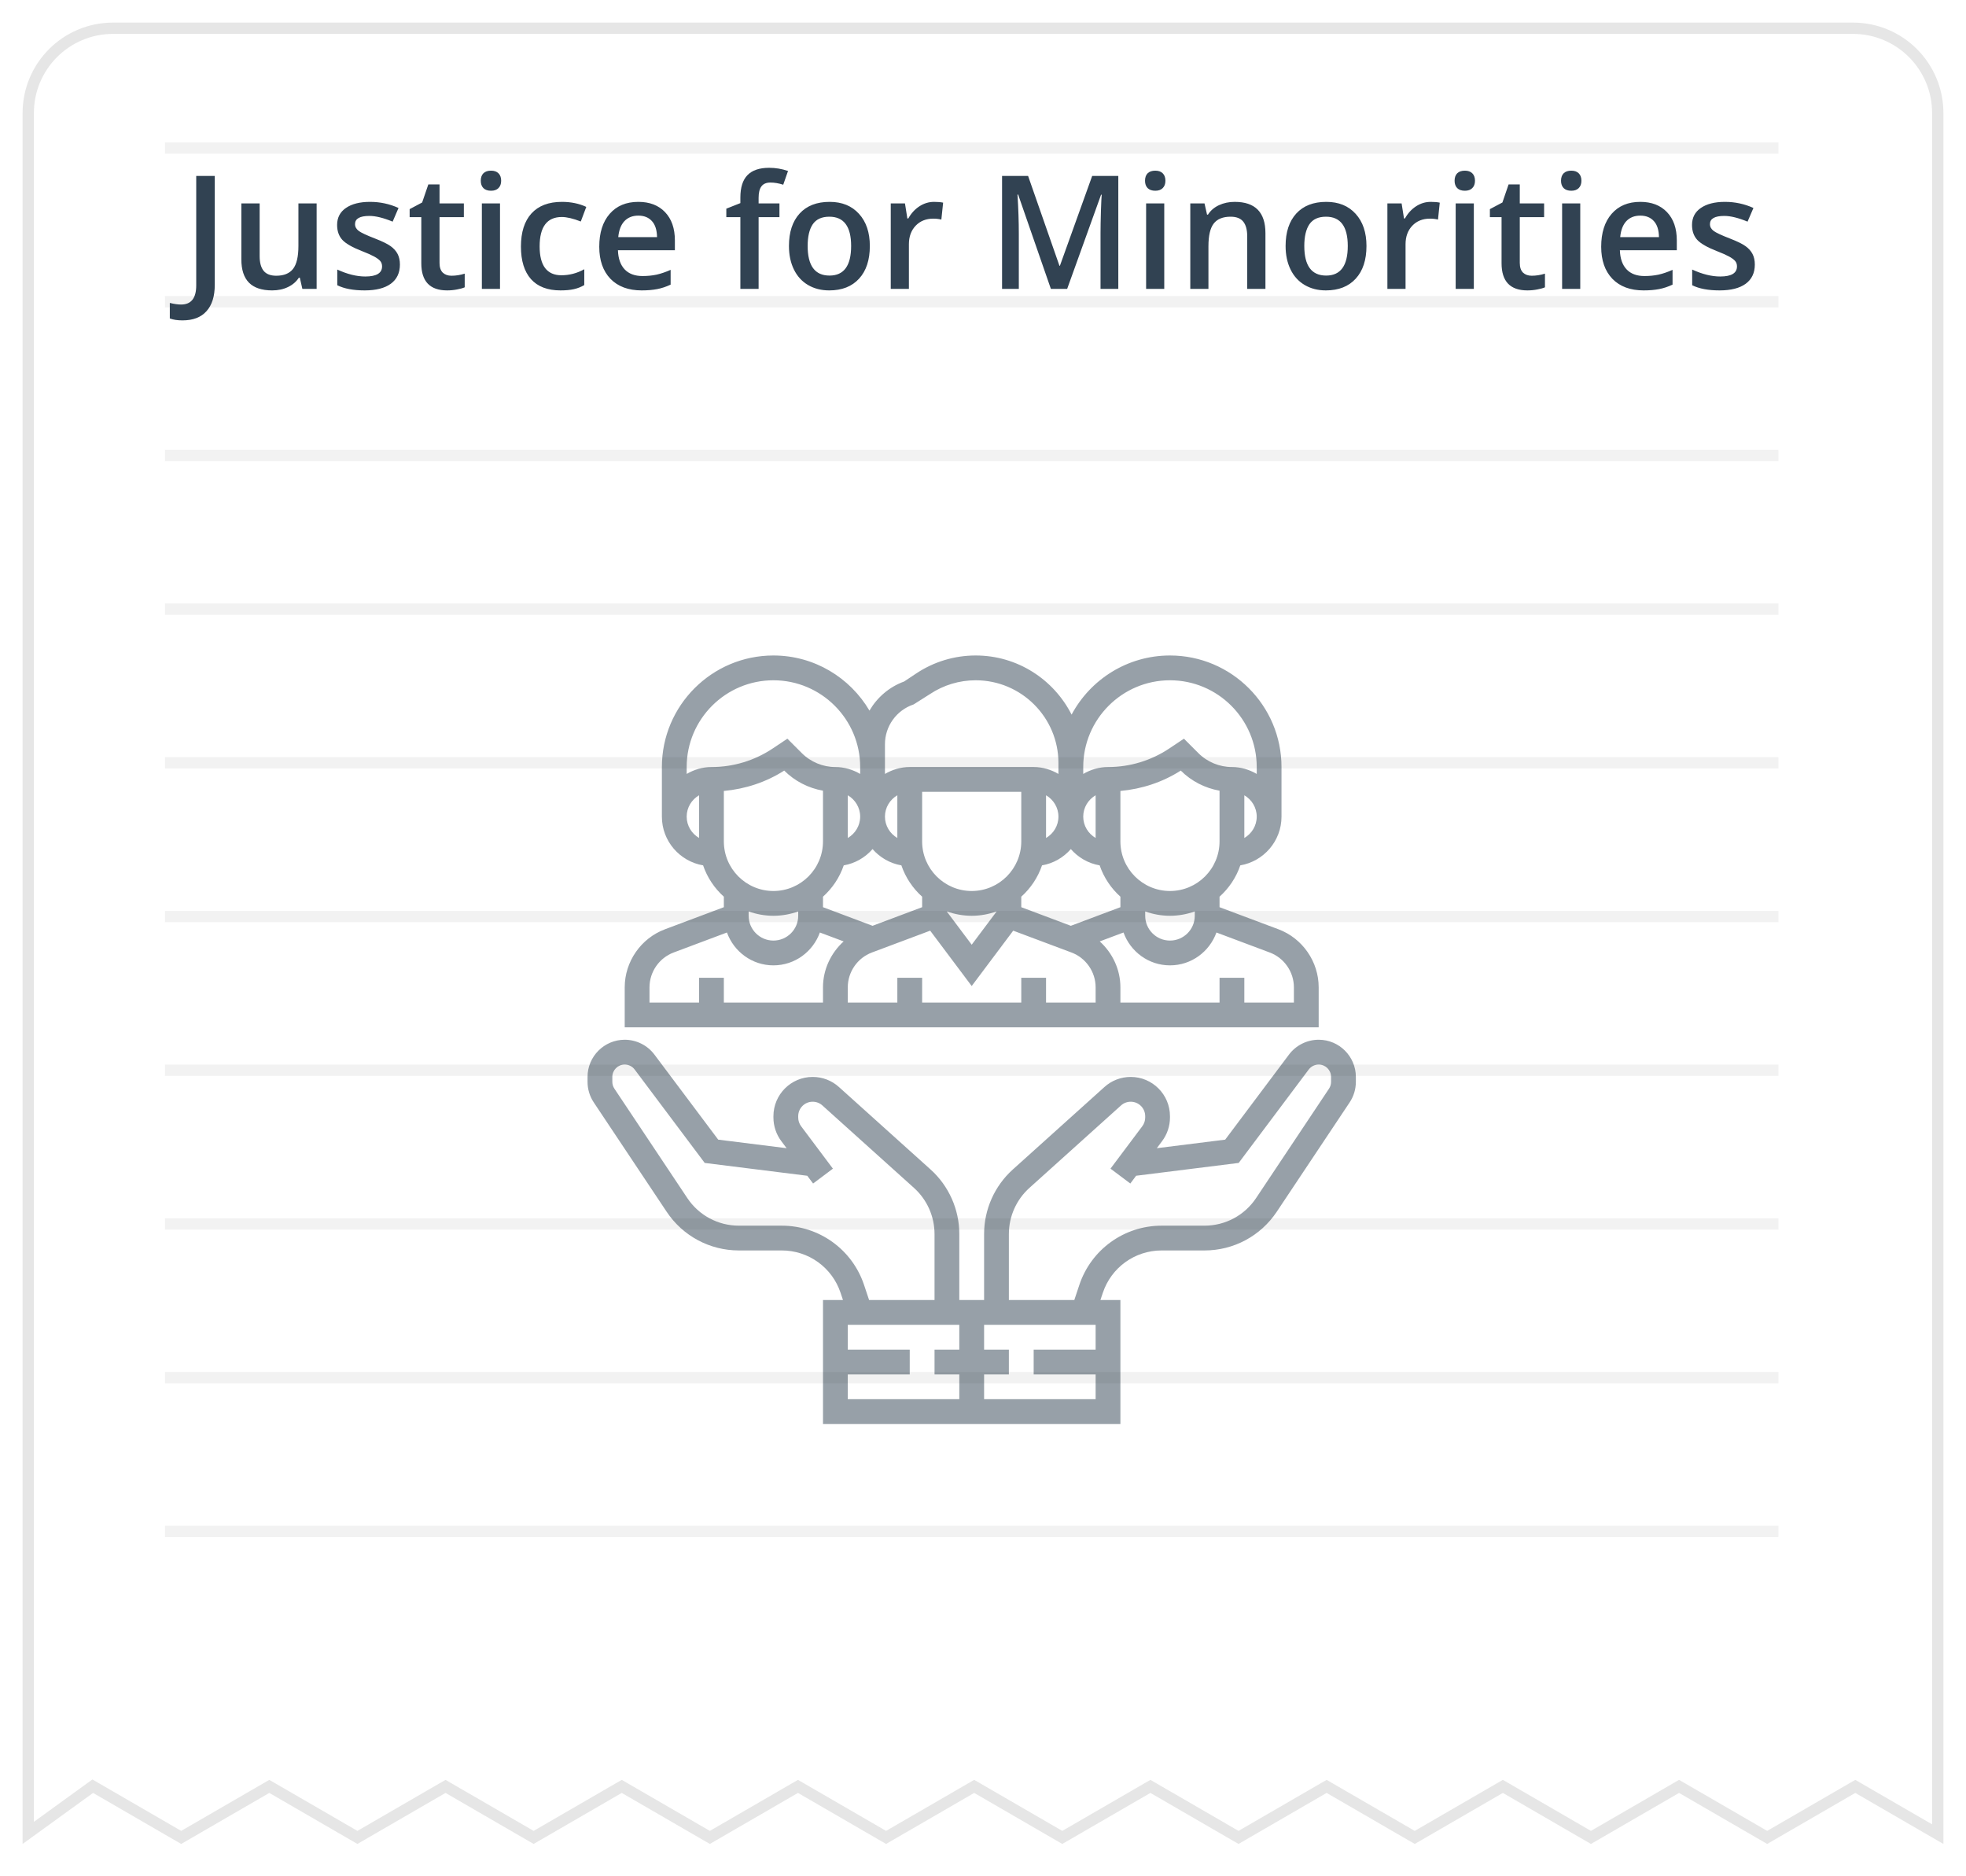 <svg width="174" height="166" viewBox="0 0 174 166" fill="none" xmlns="http://www.w3.org/2000/svg">
<g filter="url(#filter0_d)">
<path d="M1 8V161.16L7.239 156.645L15.037 161.16L22.835 156.645L30.633 161.16L38.431 156.645L46.229 161.16L54.028 156.645L61.826 161.16L69.624 156.645L77.422 161.16L85.22 156.645L93.018 161.16L100.817 156.645L108.615 161.16L116.413 156.645L124.211 161.16L132.009 156.645L139.807 161.16L147.605 156.645L155.404 161.16L163.202 156.645L171 161.16V8C171 3.582 167.418 0 163 0H9C4.582 0 1 3.582 1 8Z" fill="white"/>
<path d="M7.489 156.212L7.208 156.049L6.945 156.24L1.5 160.181V8C1.5 3.858 4.858 0.5 9 0.5H163C167.142 0.5 170.5 3.858 170.5 8V160.293L163.452 156.212L163.202 156.067L162.951 156.212L155.404 160.582L147.856 156.212L147.605 156.067L147.355 156.212L139.807 160.582L132.26 156.212L132.009 156.067L131.759 156.212L124.211 160.582L116.663 156.212L116.413 156.067L116.162 156.212L108.615 160.582L101.067 156.212L100.817 156.067L100.566 156.212L93.018 160.582L85.471 156.212L85.22 156.067L84.97 156.212L77.422 160.582L69.874 156.212L69.624 156.067L69.373 156.212L61.826 160.582L54.278 156.212L54.028 156.067L53.777 156.212L46.229 160.582L38.682 156.212L38.431 156.067L38.181 156.212L30.633 160.582L23.085 156.212L22.835 156.067L22.584 156.212L15.037 160.582L7.489 156.212Z" stroke="black" stroke-opacity="0.1"/>
</g>
<path d="M116.71 92C115.68 92 114.695 92.492 114.079 93.316L108.435 100.84L102.383 101.597L102.853 100.968C103.302 100.371 103.548 99.63 103.548 98.884V98.765C103.548 96.849 101.99 95.29 100.074 95.29C99.213 95.29 98.387 95.607 97.75 96.182L89.638 103.482C88.024 104.935 87.097 107.015 87.097 109.189V115.032H84.903V109.189C84.903 107.016 83.976 104.935 82.362 103.483L74.251 96.184C73.613 95.607 72.787 95.29 71.926 95.29C70.01 95.29 68.452 96.849 68.452 98.765V98.884C68.452 99.631 68.698 100.371 69.147 100.968L69.618 101.597L63.565 100.84L57.921 93.316C57.305 92.492 56.32 92 55.29 92C53.477 92 52 93.477 52 95.29V95.724C52 96.375 52.191 97.007 52.553 97.549L59.005 107.226C60.432 109.367 62.821 110.645 65.393 110.645H69.193C71.557 110.645 73.648 112.152 74.395 114.395L74.608 115.032H72.839V126H99.161V115.032H97.392L97.605 114.395C98.353 112.152 100.443 110.645 102.807 110.645H106.607C109.179 110.645 111.567 109.367 112.995 107.226L119.447 97.549C119.809 97.007 120 96.375 120 95.724V95.29C120 93.477 118.524 92 116.71 92ZM76.475 113.701C75.429 110.562 72.502 108.452 69.193 108.452H65.393C63.556 108.452 61.85 107.539 60.83 106.009L54.378 96.331C54.257 96.15 54.194 95.941 54.194 95.724V95.29C54.194 94.685 54.685 94.194 55.29 94.194C55.634 94.194 55.961 94.357 56.167 94.631L62.37 102.901L71.447 104.036L71.962 104.723L73.716 103.407L70.902 99.654C70.736 99.433 70.645 99.16 70.645 98.884V98.765C70.645 98.058 71.22 97.484 71.926 97.484C72.243 97.484 72.547 97.6 72.783 97.813L80.895 105.113C82.047 106.15 82.71 107.637 82.71 109.189V115.032H76.919L76.475 113.701ZM75.032 123.806V121.613H80.516V119.419H75.032V117.226H84.903V119.419H82.71V121.613H84.903V123.806H75.032ZM87.097 123.806V121.613H89.29V119.419H87.097V117.226H96.968V119.419H91.484V121.613H96.968V123.806H87.097ZM117.806 95.724C117.806 95.941 117.743 96.151 117.622 96.332L111.17 106.01C110.151 107.539 108.444 108.452 106.607 108.452H102.807C99.497 108.452 96.57 110.562 95.525 113.701L95.081 115.032H89.29V109.189C89.29 107.637 89.953 106.15 91.105 105.113L99.217 97.812C99.453 97.6 99.757 97.484 100.074 97.484C100.78 97.484 101.355 98.058 101.355 98.765V98.884C101.355 99.16 101.264 99.433 101.099 99.653L98.284 103.406L100.038 104.722L100.553 104.035L109.63 102.9L115.832 94.63C116.039 94.357 116.366 94.194 116.71 94.194C117.315 94.194 117.806 94.685 117.806 95.29V95.724Z" fill="#314252" fill-opacity="0.5"/>
<path d="M73.935 90.903H116.709V87.363C116.709 85.091 115.279 83.026 113.151 82.227L107.935 80.272V79.343C108.765 78.598 109.405 77.649 109.772 76.571C111.839 76.216 113.419 74.424 113.419 72.258V67.871C113.419 62.428 108.991 58 103.548 58C99.782 58 96.504 60.122 94.841 63.232C93.269 60.133 90.061 58 86.355 58C84.47 58 82.644 58.553 81.078 59.598L80.023 60.301C78.696 60.782 77.634 61.712 76.951 62.877C75.234 59.964 72.072 58 68.451 58C63.008 58 58.58 62.428 58.58 67.871V72.258C58.58 74.424 60.161 76.216 62.227 76.571C62.595 77.648 63.234 78.597 64.064 79.343V80.272L58.848 82.228C56.721 83.026 55.29 85.091 55.29 87.363V90.903H73.935ZM96.968 88.71H92.58V86.516H90.387V88.71H81.613V86.516H79.419V88.71H75.032V87.363C75.032 85.998 75.89 84.76 77.167 84.281L82.325 82.349L86 87.248L89.674 82.349L94.832 84.282C96.109 84.76 96.968 85.998 96.968 87.363V88.71ZM64.064 74.452V69.987C65.962 69.812 67.79 69.217 69.407 68.184L69.415 68.192C70.344 69.121 71.553 69.736 72.838 69.963V74.452C72.838 76.871 70.871 78.839 68.451 78.839C66.032 78.839 64.064 76.871 64.064 74.452ZM99.161 80.272L94.774 81.918L90.387 80.272V79.343C91.217 78.598 91.856 77.649 92.224 76.571C93.239 76.396 94.125 75.873 94.774 75.13C95.423 75.873 96.309 76.396 97.324 76.571C97.692 77.648 98.331 78.597 99.161 79.343V80.272ZM83.806 80.648C84.494 80.893 85.23 81.032 86 81.032C86.77 81.032 87.506 80.892 88.193 80.648V80.667L86 83.591L83.806 80.667V80.648ZM96.968 74.147C96.315 73.766 95.871 73.066 95.871 72.258C95.871 71.45 96.315 70.75 96.968 70.369V74.147ZM92.58 74.147V70.37C93.233 70.751 93.677 71.451 93.677 72.259C93.677 73.067 93.233 73.766 92.58 74.147ZM90.387 74.452C90.387 76.871 88.419 78.839 86 78.839C83.58 78.839 81.613 76.871 81.613 74.452V70.064H90.387V74.452ZM79.419 74.147C78.766 73.766 78.322 73.066 78.322 72.258C78.322 71.45 78.766 70.75 79.419 70.369V74.147ZM75.032 70.369C75.685 70.75 76.129 71.45 76.129 72.258C76.129 73.066 75.685 73.766 75.032 74.147V70.369ZM72.838 79.343C73.668 78.598 74.308 77.649 74.675 76.571C75.69 76.396 76.576 75.873 77.225 75.13C77.875 75.873 78.761 76.396 79.776 76.571C80.143 77.648 80.782 78.597 81.613 79.343V80.272L77.225 81.918L72.838 80.272V79.343ZM114.516 87.363V88.71H110.129V86.516H107.935V88.71H99.161V87.363C99.161 85.787 98.463 84.323 97.333 83.299L99.436 82.511C100.046 84.202 101.65 85.419 103.548 85.419C105.446 85.419 107.05 84.202 107.66 82.512L112.379 84.282C113.658 84.76 114.516 85.998 114.516 87.363ZM105.742 81.032C105.742 82.242 104.758 83.226 103.548 83.226C102.338 83.226 101.355 82.242 101.355 81.032V80.648C102.042 80.893 102.778 81.032 103.548 81.032C104.318 81.032 105.054 80.892 105.742 80.648V81.032ZM103.548 78.839C101.129 78.839 99.161 76.871 99.161 74.452V69.987C101.058 69.812 102.887 69.217 104.503 68.184L104.512 68.192C105.441 69.121 106.65 69.736 107.935 69.963V74.452C107.935 76.871 105.968 78.839 103.548 78.839ZM110.129 74.147V70.37C110.782 70.751 111.226 71.451 111.226 72.259C111.226 73.067 110.782 73.766 110.129 74.147ZM103.548 60.194C107.78 60.194 111.226 63.639 111.226 67.871V68.481C110.578 68.103 109.835 67.871 109.032 67.871C107.927 67.871 106.845 67.423 106.063 66.641L104.784 65.362L103.483 66.23C101.873 67.303 99.999 67.871 98.064 67.871C97.261 67.871 96.519 68.103 95.871 68.481V67.871C95.871 63.639 99.316 60.194 103.548 60.194ZM78.322 65.855C78.322 64.254 79.344 62.838 80.862 62.33L82.294 61.423C83.5 60.619 84.904 60.194 86.355 60.194C90.392 60.194 93.677 63.478 93.677 67.515V68.481C93.029 68.103 92.286 67.871 91.484 67.871H80.516C79.713 67.871 78.97 68.103 78.322 68.481V65.855ZM68.451 60.194C72.684 60.194 76.129 63.639 76.129 67.871V68.481C75.481 68.103 74.738 67.871 73.935 67.871C72.83 67.871 71.748 67.423 70.966 66.641L69.687 65.362L68.386 66.23C66.777 67.303 64.902 67.871 62.968 67.871C62.165 67.871 61.422 68.103 60.774 68.481V67.871C60.774 63.639 64.219 60.194 68.451 60.194ZM60.774 72.258C60.774 71.45 61.218 70.75 61.871 70.369V74.146C61.218 73.766 60.774 73.066 60.774 72.258ZM68.451 81.032C69.221 81.032 69.957 80.892 70.645 80.648V81.032C70.645 82.242 69.661 83.226 68.451 83.226C67.242 83.226 66.258 82.242 66.258 81.032V80.648C66.945 80.892 67.681 81.032 68.451 81.032ZM64.064 88.71V86.516H61.871V88.71H57.484V87.363C57.484 85.998 58.342 84.76 59.619 84.281L64.338 82.511C64.95 84.202 66.554 85.419 68.451 85.419C70.349 85.419 71.953 84.202 72.563 82.512L74.666 83.3C73.536 84.324 72.838 85.788 72.838 87.363V88.71H64.064Z" fill="#314252" fill-opacity="0.5"/>
<g opacity="0.5">
<line x1="14.6" y1="13.1" x2="157.4" y2="13.1" stroke="black" stroke-opacity="0.1"/>
<line x1="14.6" y1="26.699" x2="157.4" y2="26.699" stroke="black" stroke-opacity="0.1"/>
<line x1="14.6" y1="40.3" x2="157.4" y2="40.3" stroke="black" stroke-opacity="0.1"/>
<line x1="14.6" y1="53.899" x2="157.4" y2="53.899" stroke="black" stroke-opacity="0.1"/>
<line x1="14.6" y1="67.5" x2="157.4" y2="67.5" stroke="black" stroke-opacity="0.1"/>
<line x1="14.6" y1="81.1" x2="157.4" y2="81.1" stroke="black" stroke-opacity="0.1"/>
<line x1="14.6" y1="94.699" x2="157.4" y2="94.699" stroke="black" stroke-opacity="0.1"/>
<line x1="14.6" y1="108.3" x2="157.4" y2="108.3" stroke="black" stroke-opacity="0.1"/>
<line x1="14.6" y1="121.899" x2="157.4" y2="121.899" stroke="black" stroke-opacity="0.1"/>
<line x1="14.6" y1="135.5" x2="157.4" y2="135.5" stroke="black" stroke-opacity="0.1"/>
</g>
<path d="M16.151 28.349C15.704 28.349 15.33 28.292 15.029 28.178V26.804C15.412 26.899 15.745 26.947 16.027 26.947C16.921 26.947 17.367 26.382 17.367 25.252V15.565H19.008V25.197C19.008 26.218 18.764 26.997 18.276 27.535C17.793 28.078 17.085 28.349 16.151 28.349ZM26.76 25.56L26.534 24.568H26.452C26.229 24.919 25.91 25.195 25.495 25.395C25.085 25.596 24.616 25.696 24.087 25.696C23.171 25.696 22.487 25.468 22.036 25.013C21.585 24.557 21.36 23.866 21.36 22.941V17.999H22.98V22.661C22.98 23.24 23.098 23.675 23.335 23.967C23.572 24.254 23.943 24.398 24.449 24.398C25.124 24.398 25.618 24.197 25.933 23.796C26.252 23.39 26.411 22.713 26.411 21.766V17.999H28.024V25.56H26.76ZM35.394 23.406C35.394 24.145 35.125 24.712 34.587 25.108C34.049 25.5 33.279 25.696 32.276 25.696C31.269 25.696 30.46 25.544 29.85 25.238V23.851C30.738 24.261 31.566 24.466 32.331 24.466C33.32 24.466 33.815 24.167 33.815 23.57C33.815 23.379 33.76 23.219 33.651 23.092C33.541 22.964 33.361 22.832 33.11 22.695C32.86 22.559 32.511 22.404 32.065 22.23C31.194 21.893 30.604 21.556 30.294 21.219C29.989 20.881 29.836 20.444 29.836 19.906C29.836 19.259 30.096 18.758 30.615 18.402C31.139 18.042 31.85 17.862 32.748 17.862C33.637 17.862 34.478 18.042 35.271 18.402L34.751 19.612C33.935 19.275 33.249 19.106 32.693 19.106C31.846 19.106 31.422 19.348 31.422 19.831C31.422 20.068 31.531 20.269 31.75 20.433C31.973 20.597 32.456 20.822 33.199 21.109C33.824 21.351 34.277 21.572 34.56 21.773C34.842 21.973 35.052 22.205 35.189 22.47C35.325 22.73 35.394 23.042 35.394 23.406ZM39.953 24.398C40.345 24.398 40.737 24.336 41.129 24.213V25.423C40.951 25.5 40.721 25.564 40.439 25.614C40.161 25.669 39.871 25.696 39.57 25.696C38.048 25.696 37.287 24.894 37.287 23.29V19.216H36.255V18.505L37.362 17.917L37.909 16.317H38.901V17.999H41.054V19.216H38.901V23.263C38.901 23.65 38.996 23.937 39.188 24.124C39.383 24.306 39.639 24.398 39.953 24.398ZM44.253 25.56H42.647V17.999H44.253V25.56ZM42.551 15.996C42.551 15.709 42.628 15.488 42.783 15.333C42.943 15.178 43.168 15.101 43.46 15.101C43.743 15.101 43.961 15.178 44.116 15.333C44.276 15.488 44.355 15.709 44.355 15.996C44.355 16.27 44.276 16.486 44.116 16.645C43.961 16.8 43.743 16.878 43.46 16.878C43.168 16.878 42.943 16.8 42.783 16.645C42.628 16.486 42.551 16.27 42.551 15.996ZM49.605 25.696C48.462 25.696 47.591 25.364 46.994 24.698C46.402 24.028 46.105 23.069 46.105 21.82C46.105 20.549 46.415 19.571 47.035 18.888C47.66 18.204 48.56 17.862 49.735 17.862C50.533 17.862 51.251 18.01 51.889 18.307L51.403 19.599C50.724 19.334 50.164 19.202 49.722 19.202C48.414 19.202 47.76 20.07 47.76 21.807C47.76 22.654 47.922 23.292 48.245 23.721C48.573 24.145 49.052 24.356 49.681 24.356C50.396 24.356 51.073 24.179 51.711 23.823V25.225C51.424 25.393 51.116 25.514 50.788 25.587C50.465 25.66 50.07 25.696 49.605 25.696ZM56.79 25.696C55.614 25.696 54.694 25.355 54.028 24.671C53.368 23.983 53.037 23.037 53.037 21.834C53.037 20.599 53.345 19.628 53.96 18.922C54.575 18.215 55.421 17.862 56.496 17.862C57.494 17.862 58.283 18.165 58.861 18.771C59.44 19.378 59.73 20.212 59.73 21.273V22.142H54.691C54.714 22.875 54.913 23.44 55.286 23.837C55.66 24.229 56.186 24.425 56.865 24.425C57.312 24.425 57.727 24.384 58.109 24.302C58.497 24.215 58.911 24.074 59.354 23.878V25.184C58.962 25.37 58.565 25.503 58.164 25.58C57.763 25.658 57.305 25.696 56.79 25.696ZM56.496 19.079C55.986 19.079 55.576 19.241 55.266 19.564C54.96 19.888 54.778 20.36 54.719 20.98H58.151C58.141 20.355 57.991 19.884 57.699 19.564C57.408 19.241 57.007 19.079 56.496 19.079ZM68.985 19.216H67.14V25.56H65.526V19.216H64.282V18.464L65.526 17.972V17.48C65.526 16.586 65.736 15.925 66.155 15.497C66.575 15.064 67.215 14.848 68.076 14.848C68.641 14.848 69.197 14.941 69.744 15.128L69.32 16.345C68.924 16.217 68.546 16.153 68.186 16.153C67.821 16.153 67.554 16.267 67.386 16.495C67.222 16.718 67.14 17.056 67.14 17.507V17.999H68.985V19.216ZM76.984 21.766C76.984 23.001 76.667 23.965 76.033 24.657C75.4 25.35 74.518 25.696 73.388 25.696C72.681 25.696 72.057 25.537 71.515 25.218C70.972 24.899 70.555 24.441 70.264 23.844C69.972 23.247 69.826 22.554 69.826 21.766C69.826 20.54 70.141 19.583 70.77 18.895C71.398 18.206 72.285 17.862 73.429 17.862C74.522 17.862 75.388 18.215 76.026 18.922C76.665 19.624 76.984 20.572 76.984 21.766ZM71.481 21.766C71.481 23.511 72.125 24.384 73.415 24.384C74.691 24.384 75.329 23.511 75.329 21.766C75.329 20.038 74.687 19.175 73.401 19.175C72.727 19.175 72.237 19.398 71.932 19.845C71.631 20.291 71.481 20.932 71.481 21.766ZM82.671 17.862C82.995 17.862 83.261 17.885 83.471 17.931L83.314 19.428C83.086 19.373 82.849 19.346 82.603 19.346C81.96 19.346 81.438 19.555 81.037 19.975C80.641 20.394 80.442 20.939 80.442 21.608V25.56H78.836V17.999H80.094L80.306 19.332H80.388C80.638 18.881 80.964 18.523 81.365 18.259C81.771 17.994 82.206 17.862 82.671 17.862ZM93.007 25.56L90.109 17.213H90.054C90.131 18.453 90.17 19.615 90.17 20.699V25.56H88.687V15.565H90.99L93.766 23.516H93.807L96.664 15.565H98.975V25.56H97.402V20.617C97.402 20.12 97.414 19.473 97.437 18.676C97.464 17.878 97.487 17.395 97.505 17.227H97.45L94.449 25.56H93.007ZM103.042 25.56H101.436V17.999H103.042V25.56ZM101.34 15.996C101.34 15.709 101.417 15.488 101.572 15.333C101.732 15.178 101.957 15.101 102.249 15.101C102.532 15.101 102.75 15.178 102.905 15.333C103.065 15.488 103.145 15.709 103.145 15.996C103.145 16.27 103.065 16.486 102.905 16.645C102.75 16.8 102.532 16.878 102.249 16.878C101.957 16.878 101.732 16.8 101.572 16.645C101.417 16.486 101.34 16.27 101.34 15.996ZM111.997 25.56H110.384V20.911C110.384 20.328 110.265 19.893 110.028 19.605C109.796 19.318 109.425 19.175 108.914 19.175C108.235 19.175 107.738 19.375 107.424 19.776C107.109 20.177 106.952 20.85 106.952 21.793V25.56H105.346V17.999H106.604L106.829 18.99H106.911C107.139 18.63 107.463 18.352 107.882 18.156C108.301 17.96 108.766 17.862 109.276 17.862C111.09 17.862 111.997 18.785 111.997 20.631V25.56ZM120.939 21.766C120.939 23.001 120.622 23.965 119.988 24.657C119.355 25.35 118.473 25.696 117.343 25.696C116.636 25.696 116.012 25.537 115.47 25.218C114.927 24.899 114.51 24.441 114.219 23.844C113.927 23.247 113.781 22.554 113.781 21.766C113.781 20.54 114.096 19.583 114.725 18.895C115.354 18.206 116.24 17.862 117.384 17.862C118.478 17.862 119.344 18.215 119.982 18.922C120.62 19.624 120.939 20.572 120.939 21.766ZM115.436 21.766C115.436 23.511 116.08 24.384 117.37 24.384C118.646 24.384 119.284 23.511 119.284 21.766C119.284 20.038 118.642 19.175 117.357 19.175C116.682 19.175 116.192 19.398 115.887 19.845C115.586 20.291 115.436 20.932 115.436 21.766ZM126.626 17.862C126.95 17.862 127.216 17.885 127.426 17.931L127.269 19.428C127.041 19.373 126.804 19.346 126.558 19.346C125.915 19.346 125.393 19.555 124.992 19.975C124.596 20.394 124.398 20.939 124.398 21.608V25.56H122.791V17.999H124.049L124.261 19.332H124.343C124.594 18.881 124.919 18.523 125.32 18.259C125.726 17.994 126.161 17.862 126.626 17.862ZM130.441 25.56H128.834V17.999H130.441V25.56ZM128.738 15.996C128.738 15.709 128.816 15.488 128.971 15.333C129.13 15.178 129.356 15.101 129.648 15.101C129.93 15.101 130.149 15.178 130.304 15.333C130.463 15.488 130.543 15.709 130.543 15.996C130.543 16.27 130.463 16.486 130.304 16.645C130.149 16.8 129.93 16.878 129.648 16.878C129.356 16.878 129.13 16.8 128.971 16.645C128.816 16.486 128.738 16.27 128.738 15.996ZM135.561 24.398C135.953 24.398 136.344 24.336 136.736 24.213V25.423C136.559 25.5 136.329 25.564 136.046 25.614C135.768 25.669 135.479 25.696 135.178 25.696C133.656 25.696 132.895 24.894 132.895 23.29V19.216H131.862V18.505L132.97 17.917L133.517 16.317H134.508V17.999H136.661V19.216H134.508V23.263C134.508 23.65 134.604 23.937 134.795 24.124C134.991 24.306 135.246 24.398 135.561 24.398ZM139.86 25.56H138.254V17.999H139.86V25.56ZM138.158 15.996C138.158 15.709 138.236 15.488 138.391 15.333C138.55 15.178 138.776 15.101 139.067 15.101C139.35 15.101 139.569 15.178 139.724 15.333C139.883 15.488 139.963 15.709 139.963 15.996C139.963 16.27 139.883 16.486 139.724 16.645C139.569 16.8 139.35 16.878 139.067 16.878C138.776 16.878 138.55 16.8 138.391 16.645C138.236 16.486 138.158 16.27 138.158 15.996ZM145.466 25.696C144.29 25.696 143.37 25.355 142.704 24.671C142.043 23.983 141.713 23.037 141.713 21.834C141.713 20.599 142.021 19.628 142.636 18.922C143.251 18.215 144.096 17.862 145.172 17.862C146.17 17.862 146.958 18.165 147.537 18.771C148.116 19.378 148.405 20.212 148.405 21.273V22.142H143.367C143.39 22.875 143.588 23.44 143.962 23.837C144.336 24.229 144.862 24.425 145.541 24.425C145.988 24.425 146.402 24.384 146.785 24.302C147.173 24.215 147.587 24.074 148.029 23.878V25.184C147.637 25.37 147.241 25.503 146.84 25.58C146.439 25.658 145.981 25.696 145.466 25.696ZM145.172 19.079C144.662 19.079 144.251 19.241 143.941 19.564C143.636 19.888 143.454 20.36 143.395 20.98H146.826C146.817 20.355 146.667 19.884 146.375 19.564C146.083 19.241 145.682 19.079 145.172 19.079ZM155.31 23.406C155.31 24.145 155.041 24.712 154.503 25.108C153.965 25.5 153.195 25.696 152.192 25.696C151.185 25.696 150.376 25.544 149.766 25.238V23.851C150.654 24.261 151.482 24.466 152.247 24.466C153.236 24.466 153.731 24.167 153.731 23.57C153.731 23.379 153.676 23.219 153.566 23.092C153.457 22.964 153.277 22.832 153.026 22.695C152.776 22.559 152.427 22.404 151.981 22.23C151.11 21.893 150.52 21.556 150.21 21.219C149.905 20.881 149.752 20.444 149.752 19.906C149.752 19.259 150.012 18.758 150.531 18.402C151.055 18.042 151.766 17.862 152.664 17.862C153.553 17.862 154.394 18.042 155.187 18.402L154.667 19.612C153.851 19.275 153.165 19.106 152.609 19.106C151.762 19.106 151.338 19.348 151.338 19.831C151.338 20.068 151.447 20.269 151.666 20.433C151.889 20.597 152.372 20.822 153.115 21.109C153.74 21.351 154.193 21.572 154.476 21.773C154.758 21.973 154.968 22.205 155.105 22.47C155.241 22.73 155.31 23.042 155.31 23.406Z" fill="#314252"/>
<defs>
<filter id="filter0_d" x="0" y="0" width="174" height="165.16" filterUnits="userSpaceOnUse" color-interpolation-filters="sRGB">
<feFlood flood-opacity="0" result="BackgroundImageFix"/>
<feColorMatrix in="SourceAlpha" type="matrix" values="0 0 0 0 0 0 0 0 0 0 0 0 0 0 0 0 0 0 127 0"/>
<feOffset dx="1" dy="2"/>
<feGaussianBlur stdDeviation="1"/>
<feColorMatrix type="matrix" values="0 0 0 0 0 0 0 0 0 0 0 0 0 0 0 0 0 0 0.1 0"/>
<feBlend mode="normal" in2="BackgroundImageFix" result="effect1_dropShadow"/>
<feBlend mode="normal" in="SourceGraphic" in2="effect1_dropShadow" result="shape"/>
</filter>
</defs>
</svg>
